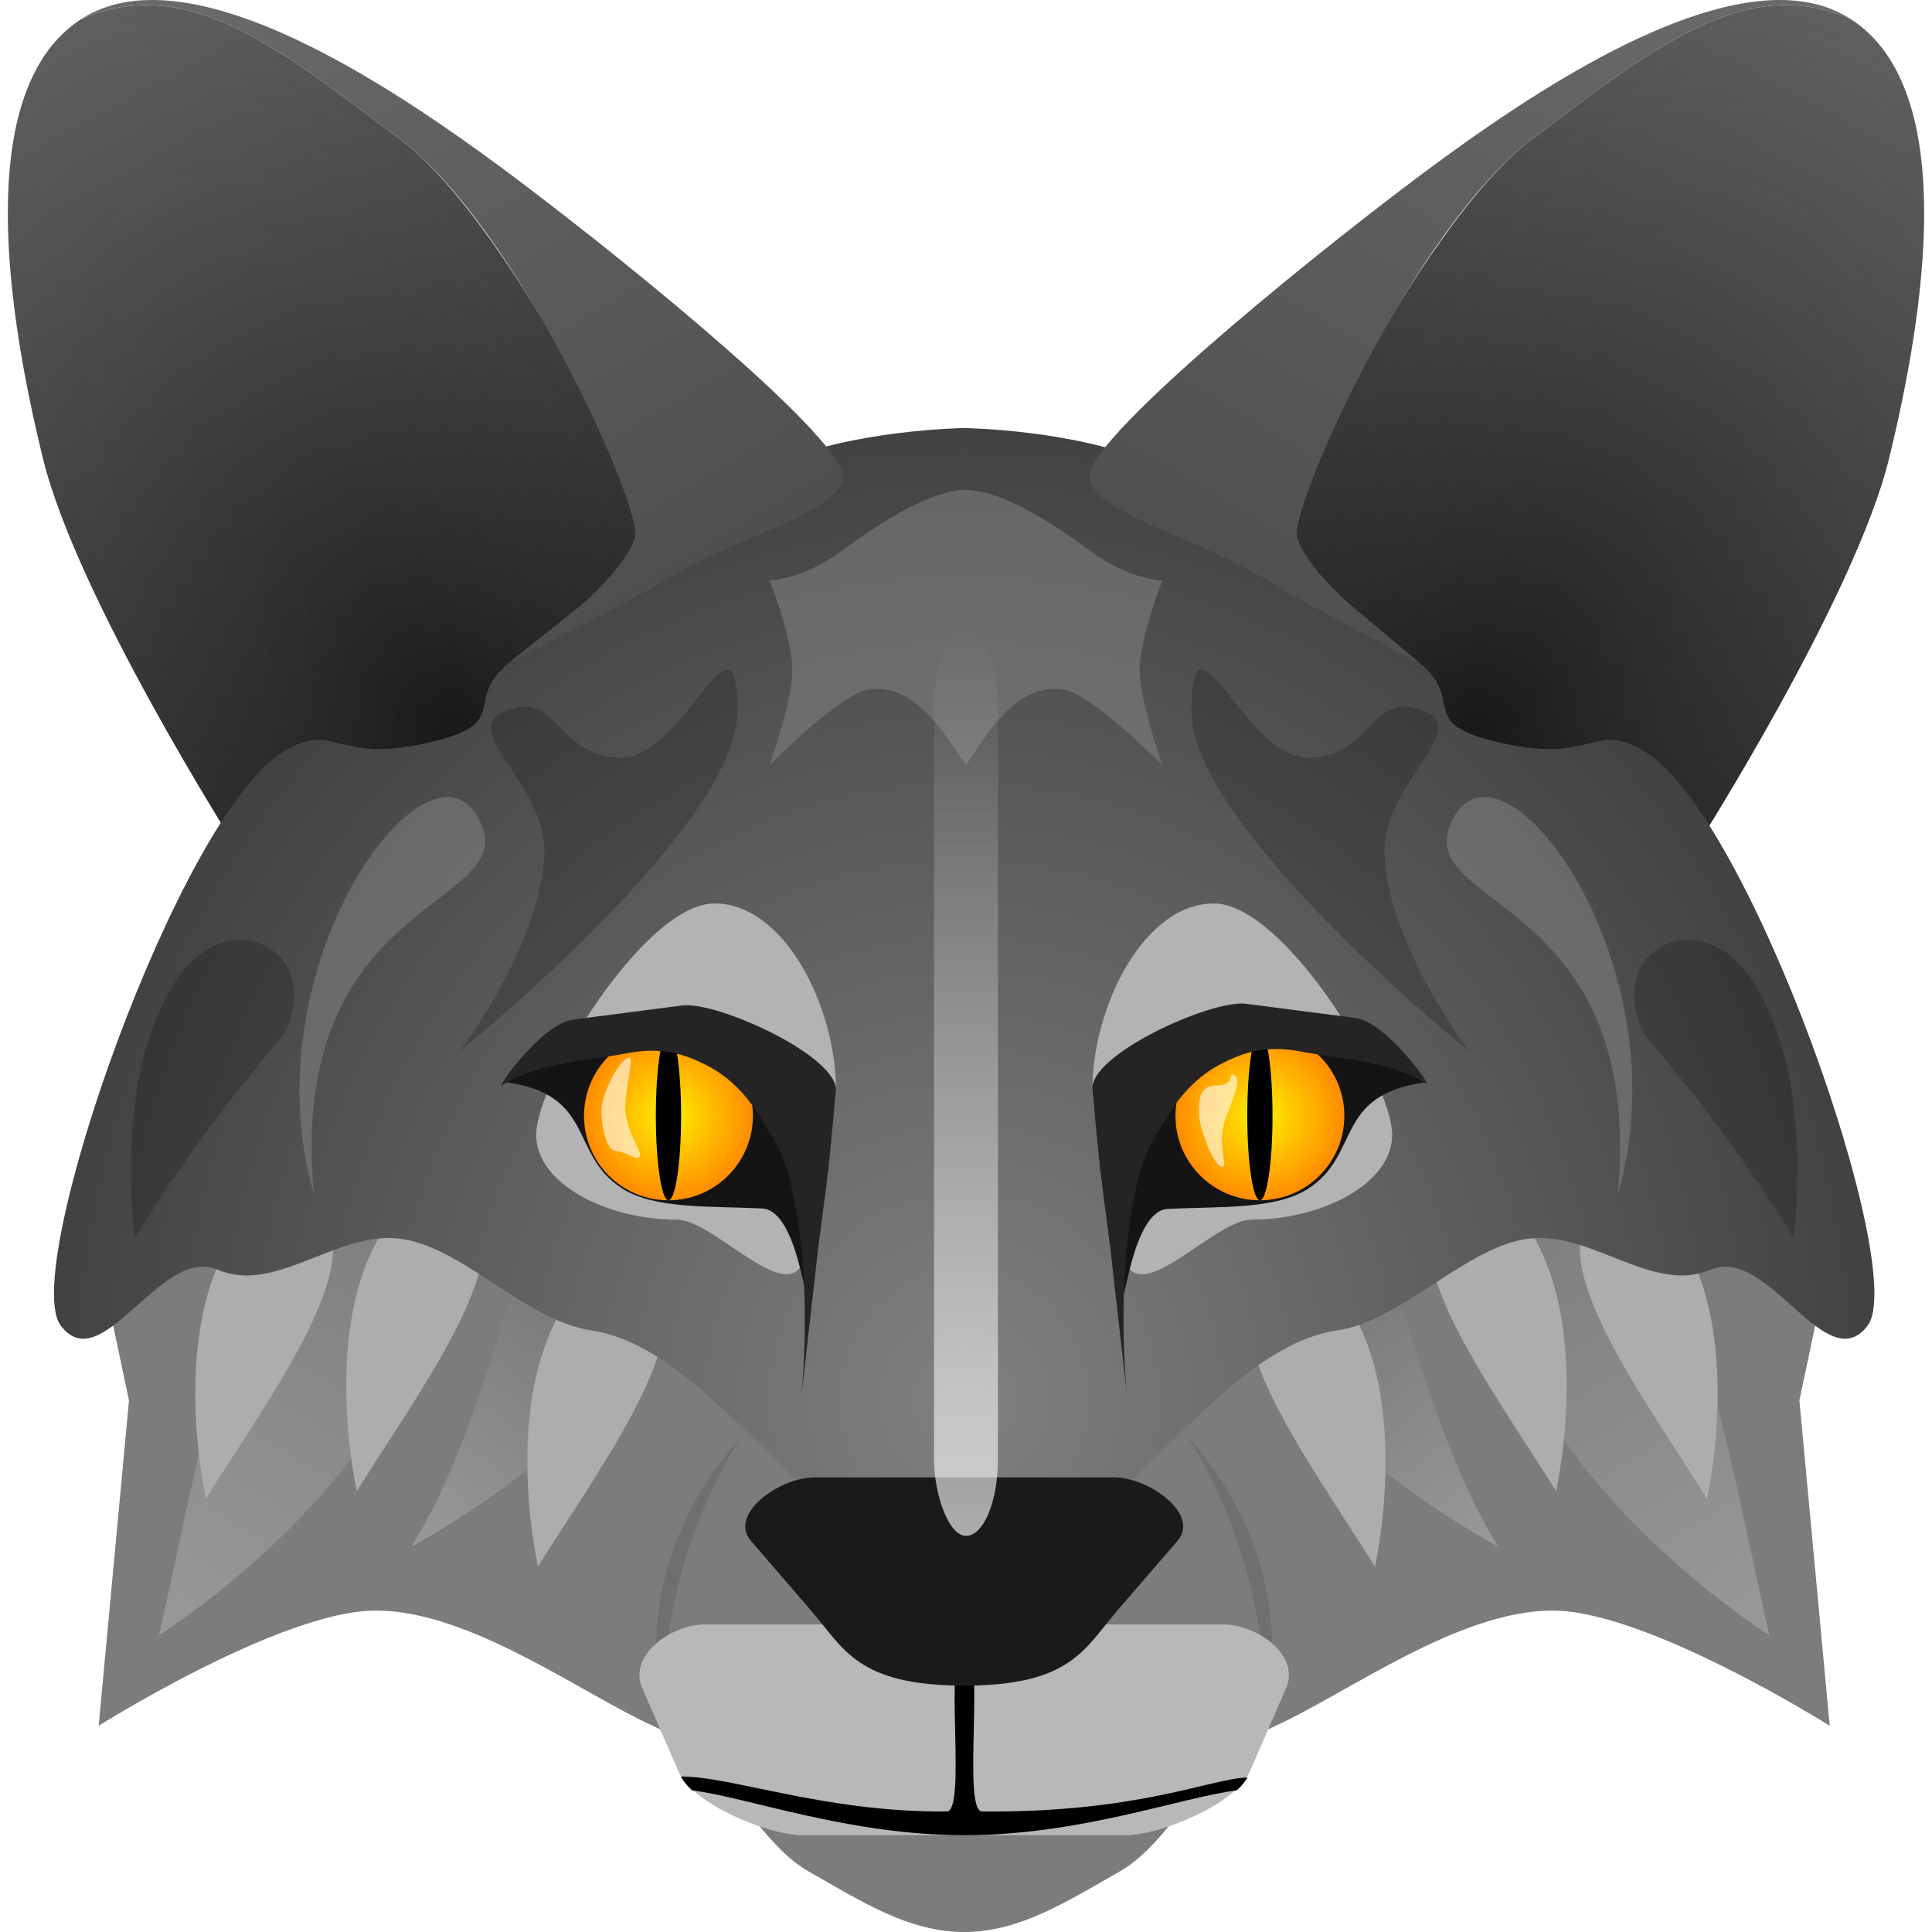 <?xml version="1.0" encoding="UTF-8" standalone="no"?>
<!-- Created with Inkscape (http://www.inkscape.org/) -->

<svg
   width="512"
   height="512"
   viewBox="0 0 135.467 135.467"
   version="1.1"
   id="svg5"
   inkscape:version="1.4 (e7c3feb100, 2024-10-09)"
   sodipodi:docname="grayfox-private.svg"
   xmlns:inkscape="http://www.inkscape.org/namespaces/inkscape"
   xmlns:sodipodi="http://sodipodi.sourceforge.net/DTD/sodipodi-0.dtd"
   xmlns:xlink="http://www.w3.org/1999/xlink"
   xmlns="http://www.w3.org/2000/svg"
   xmlns:svg="http://www.w3.org/2000/svg"
   xmlns:rdf="http://www.w3.org/1999/02/22-rdf-syntax-ns#"
   xmlns:cc="http://creativecommons.org/ns#"
   xmlns:dc="http://purl.org/dc/elements/1.1/">&gt;
  <sodipodi:namedview
   id="namedview7"
   pagecolor="#292929"
   bordercolor="#666666"
   borderopacity="1"
   inkscape:showpageshadow="0"
   inkscape:pageopacity="0"
   inkscape:pagecheckerboard="1"
   inkscape:deskcolor="#1a1a1a"
   inkscape:document-units="px"
   showgrid="false"
   inkscape:zoom="0.59765625"
   inkscape:cx="334.64052"
   inkscape:cy="-86.169934"
   inkscape:window-width="3233"
   inkscape:window-height="1080"
   inkscape:window-x="1887"
   inkscape:window-y="0"
   inkscape:window-maximized="1"
   inkscape:current-layer="layer1" />
<defs
   id="defs2">
  <linearGradient
     id="linearGradient33"
     inkscape:collect="always">
    <stop
       style="stop-color:#fff000;stop-opacity:1;"
       offset="0"
       id="stop32" />
    <stop
       style="stop-color:#ff8c00;stop-opacity:1;"
       offset="1"
       id="stop33" />
  </linearGradient>
  <linearGradient
     id="linearGradient31"
     inkscape:collect="always">
    <stop
       style="stop-color:#606060;stop-opacity:1;"
       offset="0"
       id="stop30" />
    <stop
       style="stop-color:#292929;stop-opacity:1;"
       offset="1"
       id="stop31" />
  </linearGradient>
  <linearGradient
     id="linearGradient29"
     inkscape:collect="always">
    <stop
       style="stop-color:#6a6a6a;stop-opacity:1;"
       offset="0"
       id="stop28" />
    <stop
       style="stop-color:#474747;stop-opacity:1;"
       offset="1"
       id="stop29" />
  </linearGradient>
  <linearGradient
     id="linearGradient20"
     inkscape:collect="always">
    <stop
       style="stop-color:#999999;stop-opacity:1;"
       offset="0"
       id="stop19" />
    <stop
       style="stop-color:#999999;stop-opacity:0;"
       offset="1"
       id="stop20" />
  </linearGradient>
  <linearGradient
     id="linearGradient18"
     inkscape:collect="always">
    <stop
       style="stop-color:#606060;stop-opacity:1;"
       offset="0"
       id="stop13" />
    <stop
       style="stop-color:#292929;stop-opacity:1;"
       offset="1"
       id="stop18" />
  </linearGradient>
  <linearGradient
     id="linearGradient12"
     inkscape:collect="always">
    <stop
       style="stop-color:#6a6a6a;stop-opacity:1;"
       offset="0"
       id="stop11" />
    <stop
       style="stop-color:#484848;stop-opacity:1;"
       offset="1"
       id="stop12" />
  </linearGradient>
  <inkscape:path-effect
     effect="fillet_chamfer"
     id="path-effect20"
     is_visible="true"
     lpeversion="1"
     nodesatellites_param="F,0,0,1,0,0,0,1 @ F,0,0,1,0,0,0,1"
     radius="0"
     unit="px"
     method="auto"
     mode="F"
     chamfer_steps="1"
     flexible="false"
     use_knot_distance="true"
     apply_no_radius="true"
     apply_with_radius="true"
     only_selected="false"
     hide_knots="false" />
  <inkscape:path-effect
     effect="fillet_chamfer"
     id="path-effect18"
     is_visible="true"
     lpeversion="1"
     nodesatellites_param="F,0,0,1,0,0,0,1 @ F,0,0,1,0,0,0,1"
     radius="0"
     unit="px"
     method="auto"
     mode="F"
     chamfer_steps="1"
     flexible="false"
     use_knot_distance="true"
     apply_no_radius="true"
     apply_with_radius="true"
     only_selected="false"
     hide_knots="false" />
  <linearGradient
     id="linearGradient16"
     inkscape:collect="always">
    <stop
       style="stop-color:#ffffff;stop-opacity:1;"
       offset="0"
       id="stop16" />
    <stop
       style="stop-color:#ffffff;stop-opacity:0;"
       offset="1"
       id="stop17" />
  </linearGradient>
  <linearGradient
     id="linearGradient15"
     inkscape:collect="always">
    <stop
       style="stop-color:#000000;stop-opacity:1;"
       offset="0"
       id="stop15" />
    <stop
       style="stop-color:#60536c;stop-opacity:0;"
       offset="1"
       id="stop14" />
  </linearGradient>
  <linearGradient
     id="linearGradient1"
     inkscape:collect="always">
    <stop
       style="stop-color:#808080;stop-opacity:1;"
       offset="0"
       id="stop1" />
    <stop
       style="stop-color:#424242;stop-opacity:1;"
       offset="1"
       id="stop4" />
  </linearGradient>
  <linearGradient
     id="linearGradient2"
     inkscape:collect="always">
    <stop
       style="stop-color:#d45500;stop-opacity:1;"
       offset="0"
       id="stop2" />
    <stop
       style="stop-color:#8f3a00;stop-opacity:1;"
       offset="1"
       id="stop3" />
  </linearGradient>
  <linearGradient
     inkscape:collect="always"
     xlink:href="#linearGradient2"
     id="linearGradient3"
     x1="-13.142"
     y1="-3.073"
     x2="30.591"
     y2="71.004"
     gradientUnits="userSpaceOnUse"
     gradientTransform="translate(10.583,-5.292)" />
  <linearGradient
     inkscape:collect="always"
     xlink:href="#linearGradient2"
     id="linearGradient4"
     gradientUnits="userSpaceOnUse"
     x1="-13.142"
     y1="-3.073"
     x2="30.591"
     y2="71.004"
     gradientTransform="matrix(-1,0,0,1,125.2,-5.292)" />
  <linearGradient
     inkscape:collect="always"
     xlink:href="#linearGradient18"
     id="linearGradient8"
     x1="-9.307"
     y1="-6.696"
     x2="24.064"
     y2="54.768"
     gradientUnits="userSpaceOnUse"
     gradientTransform="matrix(0.804,0,0,0.804,13.171,6.722)" />
  <radialGradient
     inkscape:collect="always"
     xlink:href="#linearGradient33"
     id="radialGradient12"
     cx="42.418"
     cy="88.221"
     fx="42.418"
     fy="88.221"
     r="8.137"
     gradientUnits="userSpaceOnUse"
     gradientTransform="matrix(0.728,0,0,0.728,16.003,14.04)" />
  <radialGradient
     inkscape:collect="always"
     xlink:href="#linearGradient33"
     id="radialGradient15"
     gradientUnits="userSpaceOnUse"
     gradientTransform="matrix(0.728,0,0,0.728,-119.209,14.04)"
     cx="42.418"
     cy="88.221"
     fx="42.418"
     fy="88.221"
     r="8.137" />
  <linearGradient
     inkscape:collect="always"
     xlink:href="#linearGradient31"
     id="linearGradient24"
     gradientUnits="userSpaceOnUse"
     x1="-9.307"
     y1="-6.696"
     x2="24.064"
     y2="54.768"
     gradientTransform="matrix(-0.804,0,0,0.804,122.295,6.722)" />
  <linearGradient
     inkscape:collect="always"
     xlink:href="#linearGradient29"
     id="linearGradient26"
     gradientUnits="userSpaceOnUse"
     gradientTransform="matrix(0.804,0,0,0.804,21.677,2.469)"
     x1="-13.142"
     y1="-3.073"
     x2="30.591"
     y2="71.004" />
  <linearGradient
     inkscape:collect="always"
     xlink:href="#linearGradient12"
     id="linearGradient27"
     gradientUnits="userSpaceOnUse"
     gradientTransform="matrix(-0.804,0,0,0.804,113.79,2.469)"
     x1="-13.142"
     y1="-3.073"
     x2="30.591"
     y2="71.004" />
  <radialGradient
     inkscape:collect="always"
     xlink:href="#linearGradient1"
     id="radialGradient4"
     cx="67.606"
     cy="114.696"
     fx="67.606"
     fy="114.696"
     r="63.821"
     gradientTransform="matrix(1,0,0,1.068,0,-24.312)"
     gradientUnits="userSpaceOnUse" />
  <radialGradient
     inkscape:collect="always"
     xlink:href="#linearGradient15"
     id="radialGradient9"
     cx="102.956"
     cy="47.284"
     fx="102.956"
     fy="47.284"
     r="22.809"
     gradientTransform="matrix(1.248,0.721,-1.34,2.32,37.778,-131.47)"
     gradientUnits="userSpaceOnUse" />
  <radialGradient
     inkscape:collect="always"
     xlink:href="#linearGradient15"
     id="radialGradient10"
     cx="32.511"
     cy="47.284"
     fx="32.511"
     fy="47.284"
     r="22.809"
     gradientTransform="matrix(1.165,-0.673,1.353,2.343,-69.332,-36.456)"
     gradientUnits="userSpaceOnUse" />
  <filter
     inkscape:collect="always"
     style="color-interpolation-filters:sRGB"
     id="filter3"
     x="-2.236"
     y="-0.147"
     width="5.472"
     height="1.295">
    <feGaussianBlur
       inkscape:collect="always"
       stdDeviation="4.172"
       id="feGaussianBlur3" />
  </filter>
  <linearGradient
     inkscape:collect="always"
     xlink:href="#linearGradient16"
     id="linearGradient17"
     x1="67.606"
     y1="104.13"
     x2="67.606"
     y2="36.175"
     gradientUnits="userSpaceOnUse" />
  <linearGradient
     inkscape:collect="always"
     xlink:href="#linearGradient20"
     id="linearGradient22"
     x1="124.062"
     y1="114.657"
     x2="105.02"
     y2="83.157"
     gradientUnits="userSpaceOnUse" />
  <linearGradient
     inkscape:collect="always"
     xlink:href="#linearGradient20"
     id="linearGradient25"
     x1="11.151"
     y1="114.657"
     x2="30.163"
     y2="82.752"
     gradientUnits="userSpaceOnUse" />
  <linearGradient
     inkscape:collect="always"
     xlink:href="#linearGradient20"
     id="linearGradient35"
     gradientUnits="userSpaceOnUse"
     x1="126.216"
     y1="113.734"
     x2="114.555"
     y2="98.705"
     gradientTransform="translate(-21.167,-5.292)" />
  <linearGradient
     inkscape:collect="always"
     xlink:href="#linearGradient20"
     id="linearGradient37"
     gradientUnits="userSpaceOnUse"
     gradientTransform="matrix(-1,0,0,1,155.066,-5.292)"
     x1="126.216"
     y1="113.734"
     x2="114.555"
     y2="98.705" />
</defs>
<g
   inkscape:label="Layer 1"
   inkscape:groupmode="layer"
   id="layer1">
  <path
     id="path1"
     style="display:none;fill:url(#linearGradient3);stroke-width:6.35;stroke-linecap:round;stroke-linejoin:round;paint-order:fill markers stroke"
     d="M -12.64,31.639 C -15.628,19.431 -18.937,-0.47 -9.307,-6.696 0.324,-12.923 18.702,-0.276 29.052,7.528 39.401,15.331 57.136,33.291 57.136,33.291 L 4.309,65.712 c 0,0 -13.961,-21.866 -16.949,-34.074 z"
     sodipodi:nodetypes="zczccz" />
  <path
     id="path3"
     style="display:none;fill:url(#linearGradient4);stroke-width:6.35;stroke-linecap:round;stroke-linejoin:round;paint-order:fill markers stroke"
     d="m 148.423,31.639 c 2.988,-12.208 6.297,-32.109 -3.333,-38.335 -9.63,-6.226 -28.009,6.42 -38.358,14.224 C 96.382,15.331 78.647,33.291 78.647,33.291 L 131.474,65.712 c 0,0 13.961,-21.866 16.949,-34.074 z"
     sodipodi:nodetypes="zczccz" />
  <path
     id="rect1"
     style="fill:url(#linearGradient8);stroke-width:6.35;stroke-linecap:round;stroke-linejoin:round;paint-order:fill markers stroke"
     d="M 3.013,32.149 C 0.612,22.338 -2.048,6.344 5.692,1.34 13.124,-1.933 19.724,3.488 28.042,9.76 36.359,16.031 46.167,37.906 46.167,37.906 l -13.656,14.533 -15.877,7.094 c 0,0 -11.22,-17.573 -13.621,-27.384 z"
     sodipodi:nodetypes="zczcccz" />
  <path
     id="path2"
     style="display:inline;opacity:0.4;fill:url(#radialGradient10);stroke-width:6.35;stroke-linecap:round;stroke-linejoin:round;paint-order:fill markers stroke"
     d="M 3.013,32.149 C 0.612,22.338 -2.048,6.344 5.692,1.34 13.124,-1.933 19.724,3.488 28.042,9.76 36.359,16.031 46.167,37.906 46.167,37.906 l -13.656,14.533 -15.877,7.094 c 0,0 -11.22,-17.573 -13.621,-27.384 z"
     sodipodi:nodetypes="zczcccz" />
  <path
     id="path23"
     style="display:inline;fill:url(#linearGradient24);stroke-width:6.35;stroke-linecap:round;stroke-linejoin:round;paint-order:fill markers stroke"
     d="M 132.454,32.149 C 134.855,22.338 137.514,6.344 129.775,1.34 122.343,-1.933 115.742,3.488 107.425,9.76 99.108,16.031 89.3,37.906 89.3,37.906 l 13.656,14.533 15.877,7.094 c 0,0 11.22,-17.573 13.621,-27.384 z"
     sodipodi:nodetypes="zczcccz" />
  <path
     id="rect5"
     style="fill:#7c7c7c;stroke-width:6.35;stroke-linecap:round;stroke-linejoin:round;paint-order:fill markers stroke;fill-opacity:1"
     d="m 6.917,88.139 60.689,-12.758 60.689,12.758 -2.126,10.055 2.126,22.813 c 0,0 -12.825,-8.08 -19.425,-8.08 -6.599,0 -14.324,5.752 -19.425,8.08 -5.101,2.328 -7.215,8.103 -10.919,10.207 -3.704,2.104 -7.013,4.253 -10.919,4.253 -3.906,0 -7.215,-2.149 -10.919,-4.253 -3.704,-2.104 -5.819,-7.879 -10.919,-10.207 -5.101,-2.328 -12.825,-8.08 -19.425,-8.08 -6.599,0 -19.425,8.08 -19.425,8.08 L 9.044,98.194 Z"
     sodipodi:nodetypes="ccccczzzzzzzccc" />
  <path
     id="path20"
     style="fill:url(#linearGradient25);stroke-width:6.35;stroke-linecap:round;stroke-linejoin:round;paint-order:fill markers stroke"
     d="m 25.758,82.766 c 2.427,0.165 4.39,1.958 4.39,4.39 0.637,15.153 -18.997,27.501 -18.997,27.501 3.188,-13.898 5.828,-32.486 14.607,-31.891 z"
     sodipodi:nodetypes="sscs" />
  <path
     id="rect4"
     style="fill:#adadad;stroke-width:6.35;stroke-linecap:round;stroke-linejoin:round;paint-order:fill markers stroke;fill-opacity:1"
     d="m 22.1,84.467 c -1.149,-1.003 -2.815,-1.078 -3.893,0 -7.001,6.436 -3.77,20.614 -3.77,20.614 4.748,-7.575 11.818,-16.986 7.663,-20.614 z"
     sodipodi:nodetypes="sscs" />
  <path
     id="path21"
     style="fill:url(#linearGradient22);stroke-width:6.35;stroke-linecap:round;stroke-linejoin:round;paint-order:fill markers stroke"
     d="m 109.455,82.766 c -2.427,0.165 -4.39,1.958 -4.39,4.39 -0.637,15.153 18.997,27.501 18.997,27.501 -3.188,-13.898 -5.828,-32.486 -14.607,-31.891 z"
     sodipodi:nodetypes="sscs" />
  <path
     id="path4"
     style="fill:#adadad;stroke-width:6.35;stroke-linecap:round;stroke-linejoin:round;paint-order:fill markers stroke;fill-opacity:1"
     d="m 112.03,84.467 c 1.149,-1.003 2.815,-1.078 3.893,0 7.001,6.436 3.77,20.614 3.77,20.614 -4.748,-7.575 -11.818,-16.986 -7.663,-20.614 z"
     sodipodi:nodetypes="sscs" />
  <path
     id="path5"
     style="fill:#adadad;stroke-width:6.35;stroke-linecap:round;stroke-linejoin:round;paint-order:fill markers stroke;fill-opacity:1"
     d="m 101.446,83.937 c 1.149,-1.003 2.815,-1.078 3.893,0 7.001,6.436 3.77,20.614 3.77,20.614 -4.748,-7.575 -11.818,-16.986 -7.663,-20.614 z"
     sodipodi:nodetypes="sscs" />
  <path
     id="path8"
     style="fill:#adadad;stroke-width:6.35;stroke-linecap:round;stroke-linejoin:round;paint-order:fill markers stroke;fill-opacity:1"
     d="m 32.683,83.937 c -1.149,-1.003 -2.815,-1.078 -3.893,0 -7.001,6.436 -3.77,20.614 -3.77,20.614 4.748,-7.575 11.818,-16.986 7.663,-20.614 z"
     sodipodi:nodetypes="sscs" />
  <path
     id="path37"
     style="fill:url(#linearGradient37);stroke-width:6.35;stroke-linecap:round;stroke-linejoin:round;paint-order:fill markers stroke"
     d="m 45.612,77.475 c 2.427,0.165 4.39,1.958 4.39,4.39 0.637,15.153 -21.152,26.577 -21.152,26.577 7.433,-11.932 7.982,-31.563 16.761,-30.967 z"
     sodipodi:nodetypes="sscs" />
  <path
     id="path9"
     style="display:inline;opacity:0.4;fill:url(#radialGradient9);stroke-width:6.35;stroke-linecap:round;stroke-linejoin:round;paint-order:fill markers stroke"
     d="M 132.454,32.149 C 134.855,22.338 137.514,6.344 129.775,1.34 122.343,-1.933 115.742,3.488 107.425,9.76 99.108,16.031 89.3,37.906 89.3,37.906 l 13.656,14.533 15.877,7.094 c 0,0 11.22,-17.573 13.621,-27.384 z"
     sodipodi:nodetypes="zczcccz" />
  <path
     id="path34"
     style="fill:url(#linearGradient35);stroke-width:6.35;stroke-linecap:round;stroke-linejoin:round;paint-order:fill markers stroke"
     d="m 88.288,77.475 c -2.427,0.165 -4.39,1.958 -4.39,4.39 -0.637,15.153 21.151,26.577 21.151,26.577 C 97.616,96.51 97.067,76.879 88.288,77.475 Z"
     sodipodi:nodetypes="sscs" />
  <path
     id="path35"
     style="fill:#adadad;stroke-width:6.35;stroke-linecap:round;stroke-linejoin:round;paint-order:fill markers stroke;fill-opacity:1"
     d="m 88.746,89.229 c 1.149,-1.003 2.815,-1.078 3.893,0 7.001,6.436 3.77,20.614 3.77,20.614 -4.748,-7.575 -11.818,-16.986 -7.663,-20.614 z"
     sodipodi:nodetypes="sscs" />
  <path
     id="path36"
     style="fill:#adadad;stroke-width:6.35;stroke-linecap:round;stroke-linejoin:round;paint-order:fill markers stroke;fill-opacity:1"
     d="m 45.383,89.229 c -1.149,-1.003 -2.815,-1.078 -3.893,0 -7.001,6.436 -3.77,20.614 -3.77,20.614 4.748,-7.575 11.818,-16.986 7.663,-20.614 z"
     sodipodi:nodetypes="sscs" />
  <path
     id="rect2"
     style="fill:url(#radialGradient4);stroke-width:6.35;stroke-linecap:round;stroke-linejoin:round;paint-order:fill markers stroke"
     d="m 67.606,30.014 c 0,0 -7.853,0.097 -13.411,2.552 -5.558,2.455 -10.602,7.9 -18.237,13.69 -3.859,2.926 0.363,4.451 -6.177,5.874 -6.54,1.423 -6.228,-1.659 -9.934,0.586 -7.311,4.43 -18.478,36.341 -15.598,40.215 2.88,3.873 7.007,-5.631 11.019,-3.904 4.012,1.727 8.262,-2.651 12.654,-2.188 4.393,0.463 8.929,5.765 13.515,6.441 9.172,1.351 16.464,17.011 26.169,17.011 9.704,0 16.997,-15.66 26.169,-17.011 4.586,-0.676 9.122,-5.978 13.515,-6.441 4.393,-0.463 8.642,3.915 12.654,2.188 4.012,-1.727 8.139,7.778 11.019,3.904 2.88,-3.873 -8.287,-35.785 -15.598,-40.215 -3.706,-2.246 -3.395,0.836 -9.934,-0.586 -6.54,-1.423 -2.317,-2.948 -6.177,-5.874 C 91.618,40.466 86.574,35.021 81.017,32.566 75.459,30.111 67.606,30.014 67.606,30.014 Z"
     sodipodi:nodetypes="cssssscsssssssssssc" />
  <path
     id="path6"
     style="fill:#b3b3b3;stroke-width:6.35;stroke-linecap:round;stroke-linejoin:round;paint-order:fill markers stroke;fill-opacity:1"
     d="m 58.62,76.426 c 0,0.723 -0.21,1.748 -0.323,2.908 -0.114,1.16 -0.132,2.456 -0.351,3.721 -0.438,2.529 -1.079,4.933 -1.887,5.881 -1.616,1.895 -6.163,-3.42 -8.628,-3.42 -4.93,0 -9.834,-2.531 -9.834,-5.94 0,-3.723 7.575,-16.228 12.505,-16.228 4.93,1e-6 8.518,7.293 8.518,13.078 z"
     sodipodi:nodetypes="ssssssss" />
  <path
     id="rect13"
     style="stroke-width:6.35;stroke-linecap:round;stroke-linejoin:round;paint-order:fill markers stroke;fill:#141414;fill-opacity:1"
     d="m 57.009,79.047 -0.399,11.188 c -0.082,2.305 -0.588,-5.371 -3.169,-5.5 -3.576,-0.179 -7.515,0.063 -9.801,-1.391 -3.756,-2.389 -1.822,-6.581 -8.196,-7.472 1.63,-5.388 21.82,-3.966 21.565,3.174 z"
     sodipodi:nodetypes="sssscs" />
  <circle
     style="fill:url(#radialGradient12);stroke-width:6.35;stroke-linecap:round;stroke-linejoin:round;paint-order:fill markers stroke"
     id="path10"
     cx="46.871"
     cy="78.24"
     r="5.921" />
  <ellipse
     style="fill:#000000;stroke-width:6.35;stroke-linecap:round;stroke-linejoin:round;paint-order:fill markers stroke"
     id="path11"
     cx="46.871"
     cy="78.24"
     rx="0.886"
     ry="5.921" />
  <path
     id="rect12"
     style="stroke-width:6.35;stroke-linecap:round;stroke-linejoin:round;paint-order:fill markers stroke;fill:#242424;fill-opacity:1"
     d="m 40.186,71.492 7.643,-0.991 c 2.448,-0.317 11.063,3.59 10.785,6.043 l -0.533,5.521 -0.721,5.521 -0.627,5.521 -0.627,5.521 c -0.023,0.202 0.039,-0.217 0.114,-1.079 0.075,-0.861 0.165,-2.165 0.198,-3.731 0.033,-1.566 0.01,-3.395 -0.14,-5.308 -0.15,-1.913 -0.427,-3.909 -0.9,-5.809 -0.474,-1.901 -1.144,-2.855 -2.083,-4.386 -0.938,-1.53 -2.144,-2.786 -3.687,-3.588 -1.543,-0.802 -3.161,-1.366 -5.714,-0.864 -2.553,0.502 -6.346,0.651 -8.694,2.245 -0.501,0.34 2.761,-4.327 4.986,-4.616 z"
     sodipodi:nodetypes="ssscccssssssszss" />
  <path
     id="path7"
     style="fill:#b3b3b3;stroke-width:6.35;stroke-linecap:round;stroke-linejoin:round;paint-order:fill markers stroke;fill-opacity:1"
     d="m 76.592,76.426 c 0,0.723 0.21,1.748 0.323,2.908 0.114,1.16 0.132,2.456 0.351,3.721 0.438,2.529 1.079,4.933 1.887,5.881 1.616,1.895 6.163,-3.42 8.628,-3.42 4.93,0 9.834,-2.531 9.834,-5.94 0,-3.723 -7.575,-16.228 -12.505,-16.228 -4.93,1e-6 -8.518,7.293 -8.518,13.078 z"
     sodipodi:nodetypes="ssssssss" />
  <path
     id="path29"
     style="stroke-width:6.35;stroke-linecap:round;stroke-linejoin:round;paint-order:fill markers stroke;fill:#141414;fill-opacity:1"
     d="m 78.318,79.077 0.399,11.188 c 0.082,2.305 0.588,-5.371 3.169,-5.5 3.576,-0.179 7.515,0.063 9.801,-1.391 3.756,-2.389 1.822,-6.581 8.196,-7.472 -1.63,-5.388 -21.82,-3.966 -21.565,3.174 z"
     sodipodi:nodetypes="sssscs" />
  <circle
     style="fill:url(#radialGradient15);stroke-width:6.35;stroke-linecap:round;stroke-linejoin:round;paint-order:fill markers stroke"
     id="circle14"
     cx="-88.341"
     cy="78.24"
     r="5.921"
     transform="scale(-1,1)" />
  <ellipse
     style="fill:#000000;stroke-width:6.35;stroke-linecap:round;stroke-linejoin:round;paint-order:fill markers stroke"
     id="ellipse14"
     cx="-88.341"
     cy="78.24"
     rx="0.886"
     ry="5.921"
     transform="scale(-1,1)" />
  <path
     id="path25"
     style="fill:url(#linearGradient26);stroke-width:6.35;stroke-linecap:round;stroke-linejoin:round;paint-order:fill markers stroke"
     d="M 10.698,1.2375824e-5 C 8.841,-0.003 7.143,0.402 5.692,1.341 13.124,-1.933 19.724,3.488 28.042,9.76 c 8.317,6.271 17.018,25.884 16.477,27.903 -0.541,2.019 -3.846,4.835 -3.846,4.835 l -4.882,3.889 c 0,0 7.649,-3.739 11.568,-6.135 3.92,-2.396 11.455,-4.267 11.73,-6.774 C 59.365,30.969 44.836,19.043 36.519,12.772 29.761,7.676 18.743,0.011 10.698,1.2375824e-5 Z"
     sodipodi:nodetypes="scszcczzss" />
  <path
     id="path26"
     style="display:inline;fill:url(#linearGradient27);stroke-width:6.35;stroke-linecap:round;stroke-linejoin:round;paint-order:fill markers stroke"
     d="M 124.769,1.2375824e-5 C 126.626,-0.003 128.324,0.402 129.775,1.341 122.343,-1.933 115.742,3.488 107.425,9.76 99.108,16.031 90.407,35.644 90.948,37.663 c 0.541,2.019 3.846,4.835 3.846,4.835 l 4.79,4.021 c 0,0 -7.556,-3.871 -11.476,-6.268 C 84.188,37.854 76.652,35.984 76.377,33.477 76.102,30.969 90.63,19.043 98.948,12.772 105.706,7.676 116.724,0.011 124.769,1.2375824e-5 Z"
     sodipodi:nodetypes="scszcczzss" />
  <path
     id="path27"
     style="opacity:0.6;fill:#ffffff;stroke-width:6.35;stroke-linecap:round;stroke-linejoin:round;paint-order:fill markers stroke"
     d="m 44.135,74.167 c -0.67,-5.7e-5 -1.962,2.519 -1.962,3.729 2.9e-5,1.209 0.387,2.823 1.057,2.823 0.67,5.9e-5 1.649,0.886 1.649,0.216 2.5e-5,-0.286 -0.837,-1.599 -1.002,-2.694 -0.222,-1.472 0.642,-4.073 0.258,-4.073 z m 39.951,4.073 c -5.8e-5,0.67 0.957,3.572 1.627,3.572 0.366,-9.3e-5 -0.207,-1.214 0.015,-2.622 0.185,-1.17 1.471,-3.349 0.879,-3.757 -0.591,-0.408 0.126,0.678 -1.307,0.678 -1.433,0 -1.215,1.459 -1.215,2.129 z"
     sodipodi:nodetypes="czccscccszzc" />
  <path
     id="path28"
     style="stroke-width:6.35;stroke-linecap:round;stroke-linejoin:round;paint-order:fill markers stroke;fill:#242424;fill-opacity:1"
     d="m 95.02,71.374 -7.643,-0.991 C 84.929,70.067 76.314,73.974 76.592,76.427 l 0.533,5.521 0.721,5.521 0.627,5.521 0.627,5.521 c 0.023,0.202 -0.039,-0.217 -0.114,-1.079 -0.075,-0.861 -0.165,-2.165 -0.198,-3.731 -0.033,-1.566 -0.01,-3.395 0.14,-5.308 0.15,-1.913 0.427,-3.909 0.9,-5.809 0.474,-1.901 1.144,-2.855 2.083,-4.386 0.938,-1.53 2.144,-2.786 3.687,-3.588 1.543,-0.802 3.161,-1.366 5.714,-0.864 2.553,0.502 6.346,0.651 8.694,2.245 0.501,0.34 -2.761,-4.327 -4.986,-4.616 z"
     sodipodi:nodetypes="ssscccssssssszss" />
  <path
     style="fill:#6f6f6f;stroke-width:6.35;stroke-linecap:round;stroke-linejoin:round;paint-order:fill markers stroke;fill-opacity:1"
     d="m 51.853,100.929 c -2.412,2.608 -4.179,5.812 -5.132,9.302 -0.92,3.499 -0.992,7.157 -0.207,10.622 -0.117,-3.402 0.294,-6.925 1.207,-10.354 0.923,-3.426 2.329,-6.682 4.132,-9.57 z"
     id="path33"
     sodipodi:nodetypes="ccccc" />
  <path
     style="fill:#6f6f6f;stroke-width:6.35;stroke-linecap:round;stroke-linejoin:round;paint-order:fill markers stroke;fill-opacity:1"
     d="m 83.291,100.784 c 1.838,2.923 3.268,6.229 4.201,9.708 0.913,3.429 1.324,6.952 1.207,10.354 0.784,-3.464 0.713,-7.123 -0.207,-10.622 -0.952,-3.547 -2.745,-6.801 -5.2,-9.44 z"
     id="path32"
     sodipodi:nodetypes="ccccc" />
  <path
     id="rect30"
     style="fill:#b8b8b8;stroke-width:6.35;stroke-linecap:round;stroke-linejoin:round;paint-order:fill markers stroke;fill-opacity:1"
     d="m 49.484,113.9 h 36.245 c 2.468,0 5.439,2.192 4.455,4.455 l -2.552,5.867 c -0.984,2.263 -6.24,4.455 -8.708,4.455 H 56.288 c -2.468,0 -7.723,-2.192 -8.708,-4.455 l -2.552,-5.867 c -0.984,-2.263 1.987,-4.455 4.455,-4.455 z"
     sodipodi:nodetypes="sssssssss" />
  <path
     id="path12"
     style="opacity:0.2;fill:#000000;fill-opacity:1;stroke-width:6.35;stroke-linecap:round;stroke-linejoin:round;paint-order:fill markers stroke"
     d="m 19.387,73.188 c -5.439,6.204 -9.939,13.603 -9.939,13.603 0,0 -1.732,-12.863 3.707,-19.066 1.874,-2.138 4.535,-2.359 6.256,-0.85 1.721,1.509 1.51,4.563 -0.024,6.314 z"
     sodipodi:nodetypes="scsss" />
  <path
     id="path13"
     style="opacity:0.2;fill:#000000;fill-opacity:1;stroke-width:6.35;stroke-linecap:round;stroke-linejoin:round;paint-order:fill markers stroke"
     d="m 115.819,73.188 c 5.439,6.204 9.939,13.603 9.939,13.603 0,0 1.732,-12.863 -3.707,-19.066 -1.874,-2.138 -4.535,-2.359 -6.256,-0.85 -1.721,1.509 -1.51,4.563 0.025,6.314 z"
     sodipodi:nodetypes="scsss" />
  <path
     id="path14"
     style="opacity:0.2;fill:#000000;fill-opacity:1;stroke-width:6.35;stroke-linecap:round;stroke-linejoin:round;paint-order:fill markers stroke"
     d="m 99.9,49.884 c 3.215,1.378 -2.954,5.116 -2.823,9.909 0.174,6.369 5.956,13.946 5.956,13.946 0,0 -19.488,-15.709 -19.488,-23.855 0,-8.146 3.661,3.241 8.178,3.241 4.516,1e-6 4.345,-4.884 8.178,-3.241 z"
     sodipodi:nodetypes="sscsss" />
  <path
     id="path31"
     style="fill:#000000;stroke-width:6.35;stroke-linecap:round;stroke-linejoin:round;paint-order:fill markers stroke"
     d="m 67.625,115.483 c -1.548,0 0.214,11.524 -1.246,11.535 -8.579,0.066 -15.14,-2.495 -18.645,-2.452 0.186,0.327 0.449,0.651 0.782,0.966 3.931,0.494 10.981,3.147 19.108,3.147 8.126,0 15.176,-2.653 19.107,-3.147 0.311,-0.293 0.561,-0.594 0.746,-0.898 -2.564,0.059 -7.573,2.47 -18.607,2.385 -1.459,-0.011 0.302,-11.535 -1.246,-11.535 z"
     sodipodi:nodetypes="ssccsccss" />
  <path
     id="path15"
     style="opacity:0.2;fill:#000000;fill-opacity:1;stroke-width:6.35;stroke-linecap:round;stroke-linejoin:round;paint-order:fill markers stroke"
     d="m 35.348,49.884 c -3.215,1.378 2.954,5.116 2.823,9.909 -0.174,6.369 -5.956,13.946 -5.956,13.946 0,0 19.488,-15.709 19.488,-23.855 0,-8.146 -3.661,3.241 -8.178,3.241 -4.516,1e-6 -4.345,-4.884 -8.178,-3.241 z"
     sodipodi:nodetypes="sscsss" />
  <path
     id="rect6"
     style="fill:#1a1a1a;stroke-width:6.35;stroke-linecap:round;stroke-linejoin:round;paint-order:fill markers stroke;fill-opacity:1"
     d="m 57.112,103.59 c -2.468,0 -6.067,2.586 -4.455,4.455 l 4.253,4.933 c 2.269,2.632 3.222,5.213 10.697,5.213 7.475,0 8.427,-2.581 10.697,-5.213 l 4.253,-4.933 c 1.612,-1.869 -1.987,-4.455 -4.455,-4.455 z"
     sodipodi:nodetypes="ssssssss" />
  <path
     id="path18"
     style="fill:#8b8b8b;stroke-width:1.058;stroke-linecap:round;stroke-linejoin:round;paint-order:markers stroke fill;opacity:0.48;fill-opacity:1"
     d="M 23.358,78.767 C 22.987,61.743 40.441,48.27 41.421,56.864 c 0.704,6.173 -14.565,1.412 -18.062,21.903 z"
     sodipodi:nodetypes="csc"
     inkscape:path-effect="#path-effect18"
     inkscape:original-d="M 23.358185,78.767353 C 22.987405,61.74336 40.440631,48.270244 41.420628,56.864005 c 0.703916,6.172761 -14.564592,1.41151 -18.062443,21.903348 z"
     transform="rotate(-15,41.579,86.358)" />
  <path
     id="path19"
     style="fill:#8b8b8b;stroke-width:1.058;stroke-linecap:round;stroke-linejoin:round;paint-order:markers stroke fill;opacity:0.48;fill-opacity:1"
     d="M 23.358,78.767 C 22.987,61.743 40.441,48.27 41.421,56.864 c 0.704,6.173 -14.565,1.412 -18.062,21.903 z"
     sodipodi:nodetypes="csc"
     inkscape:path-effect="#path-effect20"
     inkscape:original-d="M 23.358185,78.767353 C 22.987405,61.74336 40.440631,48.270244 41.420628,56.864005 c 0.703916,6.172761 -14.564592,1.41151 -18.062443,21.903348 z"
     transform="matrix(-0.966,-0.259,-0.259,0.966,156.401,13.704)" />
  <path
     id="rect25"
     style="opacity:0.48;fill:#8b8b8b;stroke-width:1.058;stroke-linecap:round;stroke-linejoin:round;paint-order:markers stroke fill;fill-opacity:1"
     d="m 53.966,40.701 c 0,0 2.264,0 5.118,-2.117 2.853,-2.117 6.295,-4.233 8.65,-4.233 2.355,0 5.797,2.117 8.65,4.233 2.853,2.117 5.118,2.117 5.118,2.117 0,0 -1.566,3.988 -1.587,6.21 -0.021,2.222 1.587,6.739 1.587,6.739 0,0 -4.869,-4.928 -6.884,-5.292 -3.253,-0.537 -5.325,2.936 -6.884,5.292 -1.635,-2.38 -3.579,-5.779 -6.884,-5.292 -2.015,0.364 -6.884,5.292 -6.884,5.292 0,0 1.609,-4.517 1.587,-6.739 -0.021,-2.222 -1.587,-6.21 -1.587,-6.21 z"
     sodipodi:nodetypes="csssczczczczc" />
  <rect
     style="opacity:0.8;mix-blend-mode:normal;fill:url(#linearGradient17);stroke-width:6.561;stroke-linecap:round;stroke-linejoin:round;paint-order:fill markers stroke;filter:url(#filter3)"
     id="rect3"
     width="4.478"
     height="67.955"
     x="65.367"
     y="36.175"
     ry="5.71"
     rx="5.348"
     transform="matrix(1,0,0,0.937,0.127,10.118)" />
</g>
</svg>
